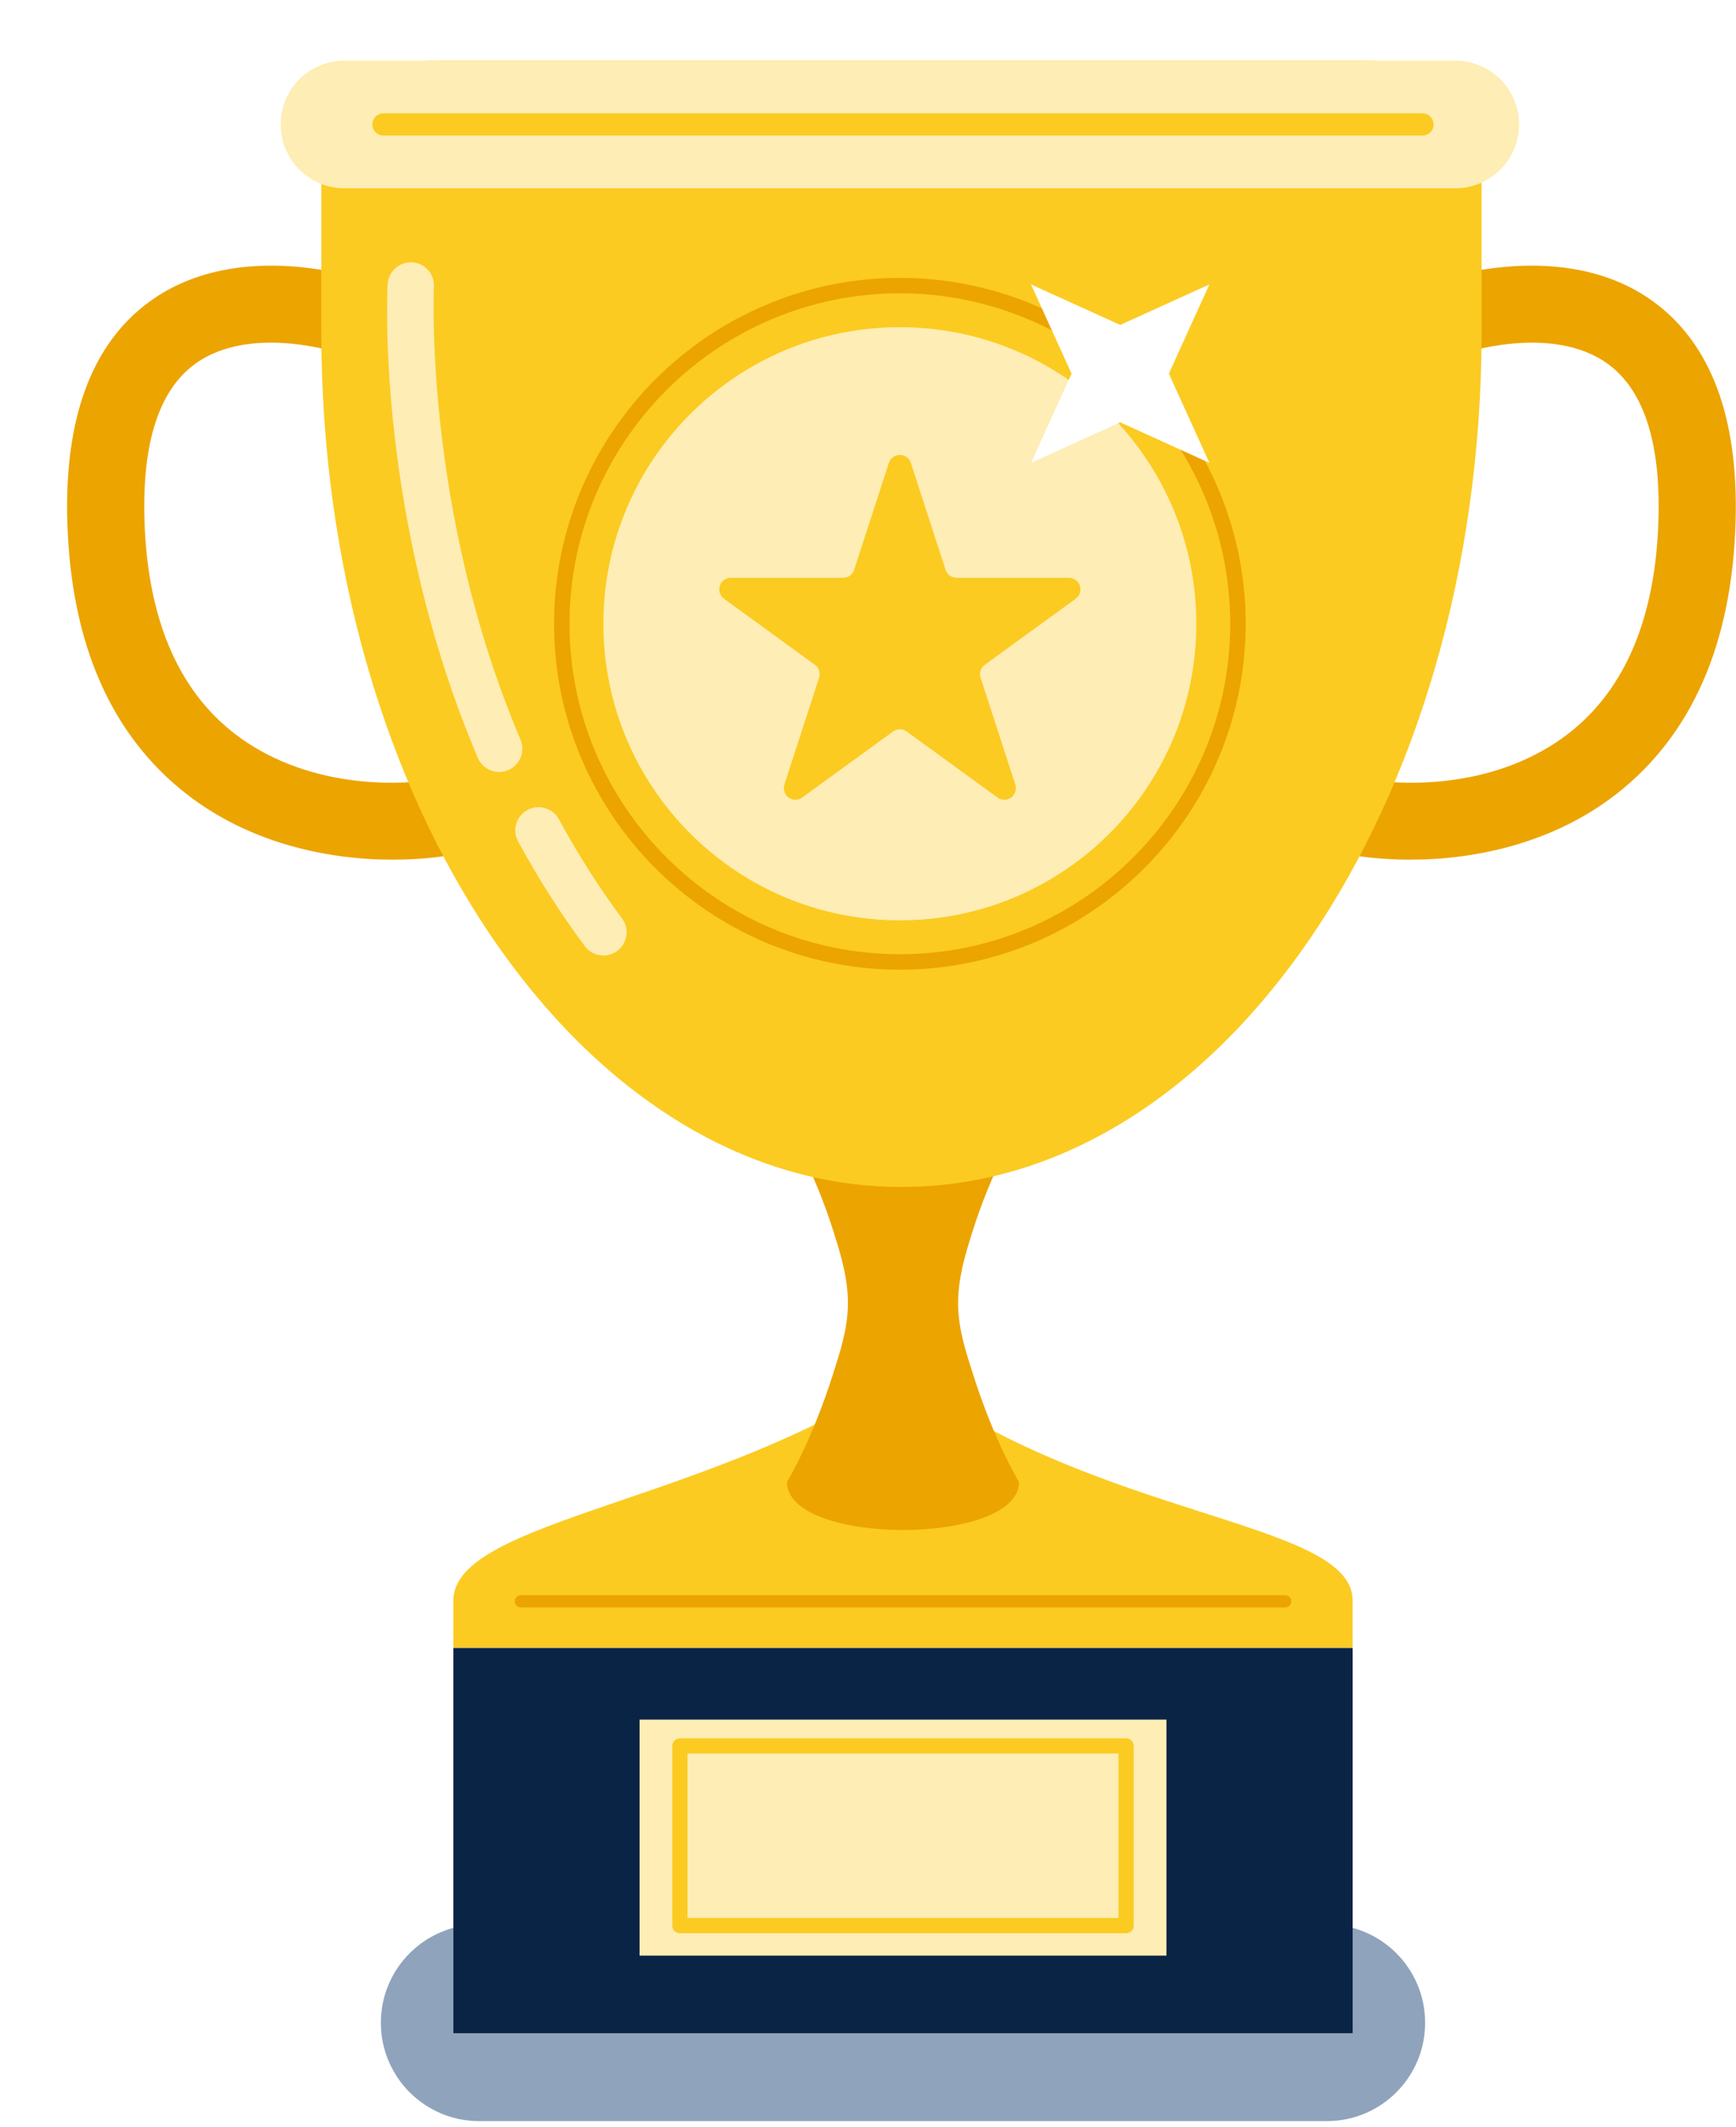 <svg width="129" height="158" viewBox="0 0 129 158" fill="none" xmlns="http://www.w3.org/2000/svg">
<g filter="url(#filter0_d_252_3306)">
<path fill-rule="evenodd" clip-rule="evenodd" d="M101.9 146.257C101.9 142.221 98.63 138.951 94.596 138.951H31.607C27.572 138.951 24.302 142.221 24.302 146.257C24.302 150.291 27.572 153.562 31.607 153.562H94.596C98.63 153.562 101.9 150.291 101.9 146.257Z" fill="#8FA3BC"/>
<path fill-rule="evenodd" clip-rule="evenodd" d="M29.689 118.415H96.514V147.031H29.689V118.415Z" fill="#0A2445"/>
<path fill-rule="evenodd" clip-rule="evenodd" d="M43.526 123.737H82.677V141.27H43.526V123.737Z" fill="#FEEDB4"/>
<path d="M47.087 138.476H79.116V126.254H47.087V138.476ZM79.68 139.605H46.523C46.211 139.605 45.959 139.351 45.959 139.04V125.69C45.959 125.379 46.211 125.126 46.523 125.126H79.68C79.992 125.126 80.244 125.379 80.244 125.69V139.04C80.244 139.351 79.992 139.605 79.68 139.605Z" fill="#FBCB22"/>
<path fill-rule="evenodd" clip-rule="evenodd" d="M29.69 114.798C29.898 108.88 48.856 107.636 63.1 98.085C77.434 108.854 96.303 108.894 96.511 114.798H96.513V118.391H29.688V114.798H29.69Z" fill="#FBCB22"/>
<path d="M91.494 115.406H34.707C34.455 115.406 34.251 115.202 34.251 114.95C34.251 114.697 34.455 114.493 34.707 114.493H91.494C91.746 114.493 91.951 114.697 91.951 114.95C91.951 115.202 91.746 115.406 91.494 115.406Z" fill="#ECA400"/>
<path fill-rule="evenodd" clip-rule="evenodd" d="M54.478 79.692C54.478 79.692 56.389 82.553 57.977 87.609C58.496 89.263 59.025 91.015 59.007 92.888C58.988 94.776 58.4 96.502 57.87 98.166C56.276 103.167 54.478 106.083 54.478 106.083C54.478 110.842 71.722 110.842 71.722 106.083C71.722 106.083 69.925 103.167 68.332 98.166C67.801 96.502 67.213 94.776 67.195 92.888C67.176 91.015 67.705 89.263 68.224 87.609C69.813 82.553 71.722 79.692 71.722 79.692C71.722 74.933 67.859 71.07 63.1 71.07C58.342 71.07 54.478 74.933 54.478 79.692Z" fill="#ECA400"/>
<path d="M25.182 59.859C20.25 59.859 14.526 58.604 9.895 55.008C4.25 50.625 1.258 43.799 1.002 34.718C0.784 27.004 2.842 21.514 7.118 18.401C13.751 13.571 22.95 16.747 23.338 16.885C24.83 17.414 25.611 19.052 25.083 20.544C24.555 22.034 22.921 22.815 21.432 22.292C21.333 22.258 14.639 19.997 10.474 23.048C7.83 24.986 6.572 28.858 6.733 34.556C6.938 41.842 9.185 47.199 13.41 50.48C18.459 54.399 25.341 54.64 29.701 53.655C31.245 53.305 32.78 54.275 33.129 55.819C33.478 57.363 32.509 58.898 30.965 59.247C29.285 59.626 27.307 59.859 25.182 59.859Z" fill="#ECA400"/>
<path d="M100.79 59.859C98.665 59.859 96.688 59.626 95.008 59.247C93.464 58.898 92.495 57.363 92.844 55.819C93.192 54.275 94.727 53.306 96.271 53.655C100.631 54.64 107.513 54.399 112.562 50.48C116.788 47.199 119.034 41.842 119.24 34.557C119.401 28.858 118.142 24.986 115.498 23.048C111.324 19.99 104.608 22.268 104.54 22.292C103.048 22.81 101.414 22.024 100.891 20.534C100.368 19.043 101.145 17.412 102.634 16.885C103.023 16.747 112.222 13.571 118.855 18.401C123.131 21.514 125.188 27.004 124.97 34.718C124.714 43.799 121.722 50.625 116.078 55.008C111.447 58.603 105.722 59.859 100.79 59.859Z" fill="#ECA400"/>
<path fill-rule="evenodd" clip-rule="evenodd" d="M19.875 20.639V9.101C19.875 4.35 23.726 0.501 28.474 0.501H97.497C99.777 0.501 101.965 1.407 103.577 3.02C105.19 4.633 106.096 6.819 106.096 9.101C106.096 14.652 106.096 20.844 106.096 20.844C106.019 55.818 86.731 84.172 62.986 84.172C39.193 84.172 19.875 55.704 19.875 20.639Z" fill="#FBCB22"/>
<path fill-rule="evenodd" clip-rule="evenodd" d="M62.867 20.305C75.035 20.305 84.898 30.169 84.898 42.336C84.898 54.504 75.035 64.367 62.867 64.367C50.7 64.367 40.836 54.504 40.836 42.336C40.836 30.169 50.7 20.305 62.867 20.305Z" fill="#FEEDB4"/>
<path d="M62.868 17.789C49.333 17.789 38.321 28.8 38.321 42.335C38.321 55.87 49.333 66.882 62.868 66.882C76.403 66.882 87.415 55.87 87.415 42.335C87.415 28.8 76.403 17.789 62.868 17.789ZM62.868 68.031C48.699 68.031 37.172 56.504 37.172 42.335C37.172 28.166 48.699 16.64 62.868 16.64C77.037 16.64 88.564 28.166 88.564 42.335C88.564 56.504 77.037 68.031 62.868 68.031Z" fill="#ECA400"/>
<path fill-rule="evenodd" clip-rule="evenodd" d="M62.049 30.39C62.165 30.036 62.494 29.796 62.867 29.796C63.239 29.796 63.57 30.036 63.685 30.39C64.529 32.986 65.786 36.858 66.264 38.327C66.379 38.682 66.709 38.921 67.082 38.921C68.626 38.921 72.697 38.921 75.427 38.921C75.799 38.921 76.13 39.161 76.245 39.516C76.36 39.87 76.234 40.258 75.933 40.477C73.724 42.082 70.43 44.474 69.181 45.382C68.879 45.601 68.754 45.989 68.868 46.343C69.346 47.813 70.604 51.684 71.447 54.28C71.562 54.635 71.436 55.023 71.135 55.242C70.834 55.461 70.426 55.461 70.124 55.242C67.916 53.637 64.622 51.244 63.373 50.336C63.071 50.117 62.663 50.117 62.362 50.336C61.112 51.244 57.819 53.637 55.61 55.242C55.309 55.461 54.901 55.461 54.599 55.242C54.298 55.023 54.172 54.635 54.287 54.28C55.131 51.684 56.388 47.813 56.865 46.343C56.981 45.989 56.855 45.601 56.553 45.382C55.304 44.474 52.01 42.082 49.802 40.477C49.5 40.258 49.374 39.87 49.489 39.516C49.605 39.161 49.934 38.921 50.307 38.921C53.038 38.921 57.108 38.921 58.653 38.921C59.025 38.921 59.355 38.682 59.47 38.327C59.948 36.858 61.206 32.986 62.049 30.39Z" fill="#FBCB22"/>
<path d="M33.092 53.344C32.422 53.344 31.784 52.95 31.505 52.293C23.982 34.593 24.766 17.826 24.803 17.121C24.853 16.17 25.665 15.438 26.616 15.489C27.567 15.539 28.297 16.351 28.247 17.303C28.236 17.519 27.491 34.034 34.679 50.944C35.051 51.821 34.643 52.833 33.766 53.206C33.546 53.299 33.318 53.344 33.092 53.344Z" fill="#FEEDB4"/>
<path d="M40.838 66.977C40.311 66.977 39.791 66.736 39.452 66.28C37.653 63.858 35.987 61.242 34.5 58.506C34.045 57.669 34.355 56.622 35.191 56.167C36.028 55.713 37.075 56.022 37.53 56.859C38.94 59.453 40.518 61.931 42.221 64.224C42.789 64.988 42.63 66.069 41.865 66.636C41.556 66.866 41.196 66.977 40.838 66.977Z" fill="#FEEDB4"/>
<path fill-rule="evenodd" clip-rule="evenodd" d="M108.879 5.243C108.879 2.625 106.757 0.502 104.137 0.502C88.312 0.502 37.424 0.502 21.599 0.502C18.98 0.502 16.856 2.625 16.856 5.243C16.856 5.245 16.856 5.245 16.856 5.245C16.856 7.865 18.98 9.988 21.599 9.988C37.424 9.988 88.312 9.988 104.137 9.988C106.757 9.988 108.879 7.865 108.879 5.245C108.879 5.245 108.879 5.245 108.879 5.243Z" fill="#FEEDB4"/>
<path d="M101.705 6.07H24.498C24.042 6.07 23.672 5.7 23.672 5.245C23.672 4.788 24.042 4.419 24.498 4.419H101.705C102.161 4.419 102.53 4.788 102.53 5.245C102.53 5.7 102.161 6.07 101.705 6.07Z" fill="#FBCB22"/>
<path d="M72.614 30.382L75.625 23.755L72.614 17.127L79.241 20.139L85.868 17.127L82.857 23.755L85.868 30.382L79.241 27.371L72.614 30.382Z" fill="white"/>
</g>
<defs>
<filter id="filter0_d_252_3306" x="0.986" y="0.5" width="128" height="157.062" filterUnits="userSpaceOnUse" color-interpolation-filters="sRGB">
<feFlood flood-opacity="0" result="BackgroundImageFix"/>
<feColorMatrix in="SourceAlpha" type="matrix" values="0 0 0 0 0 0 0 0 0 0 0 0 0 0 0 0 0 0 127 0" result="hardAlpha"/>
<feOffset dx="4" dy="4"/>
<feComposite in2="hardAlpha" operator="out"/>
<feColorMatrix type="matrix" values="0 0 0 0 0 0 0 0 0 0 0 0 0 0 0 0 0 0 1 0"/>
<feBlend mode="normal" in2="BackgroundImageFix" result="effect1_dropShadow_252_3306"/>
<feBlend mode="normal" in="SourceGraphic" in2="effect1_dropShadow_252_3306" result="shape"/>
</filter>
</defs>
</svg>
